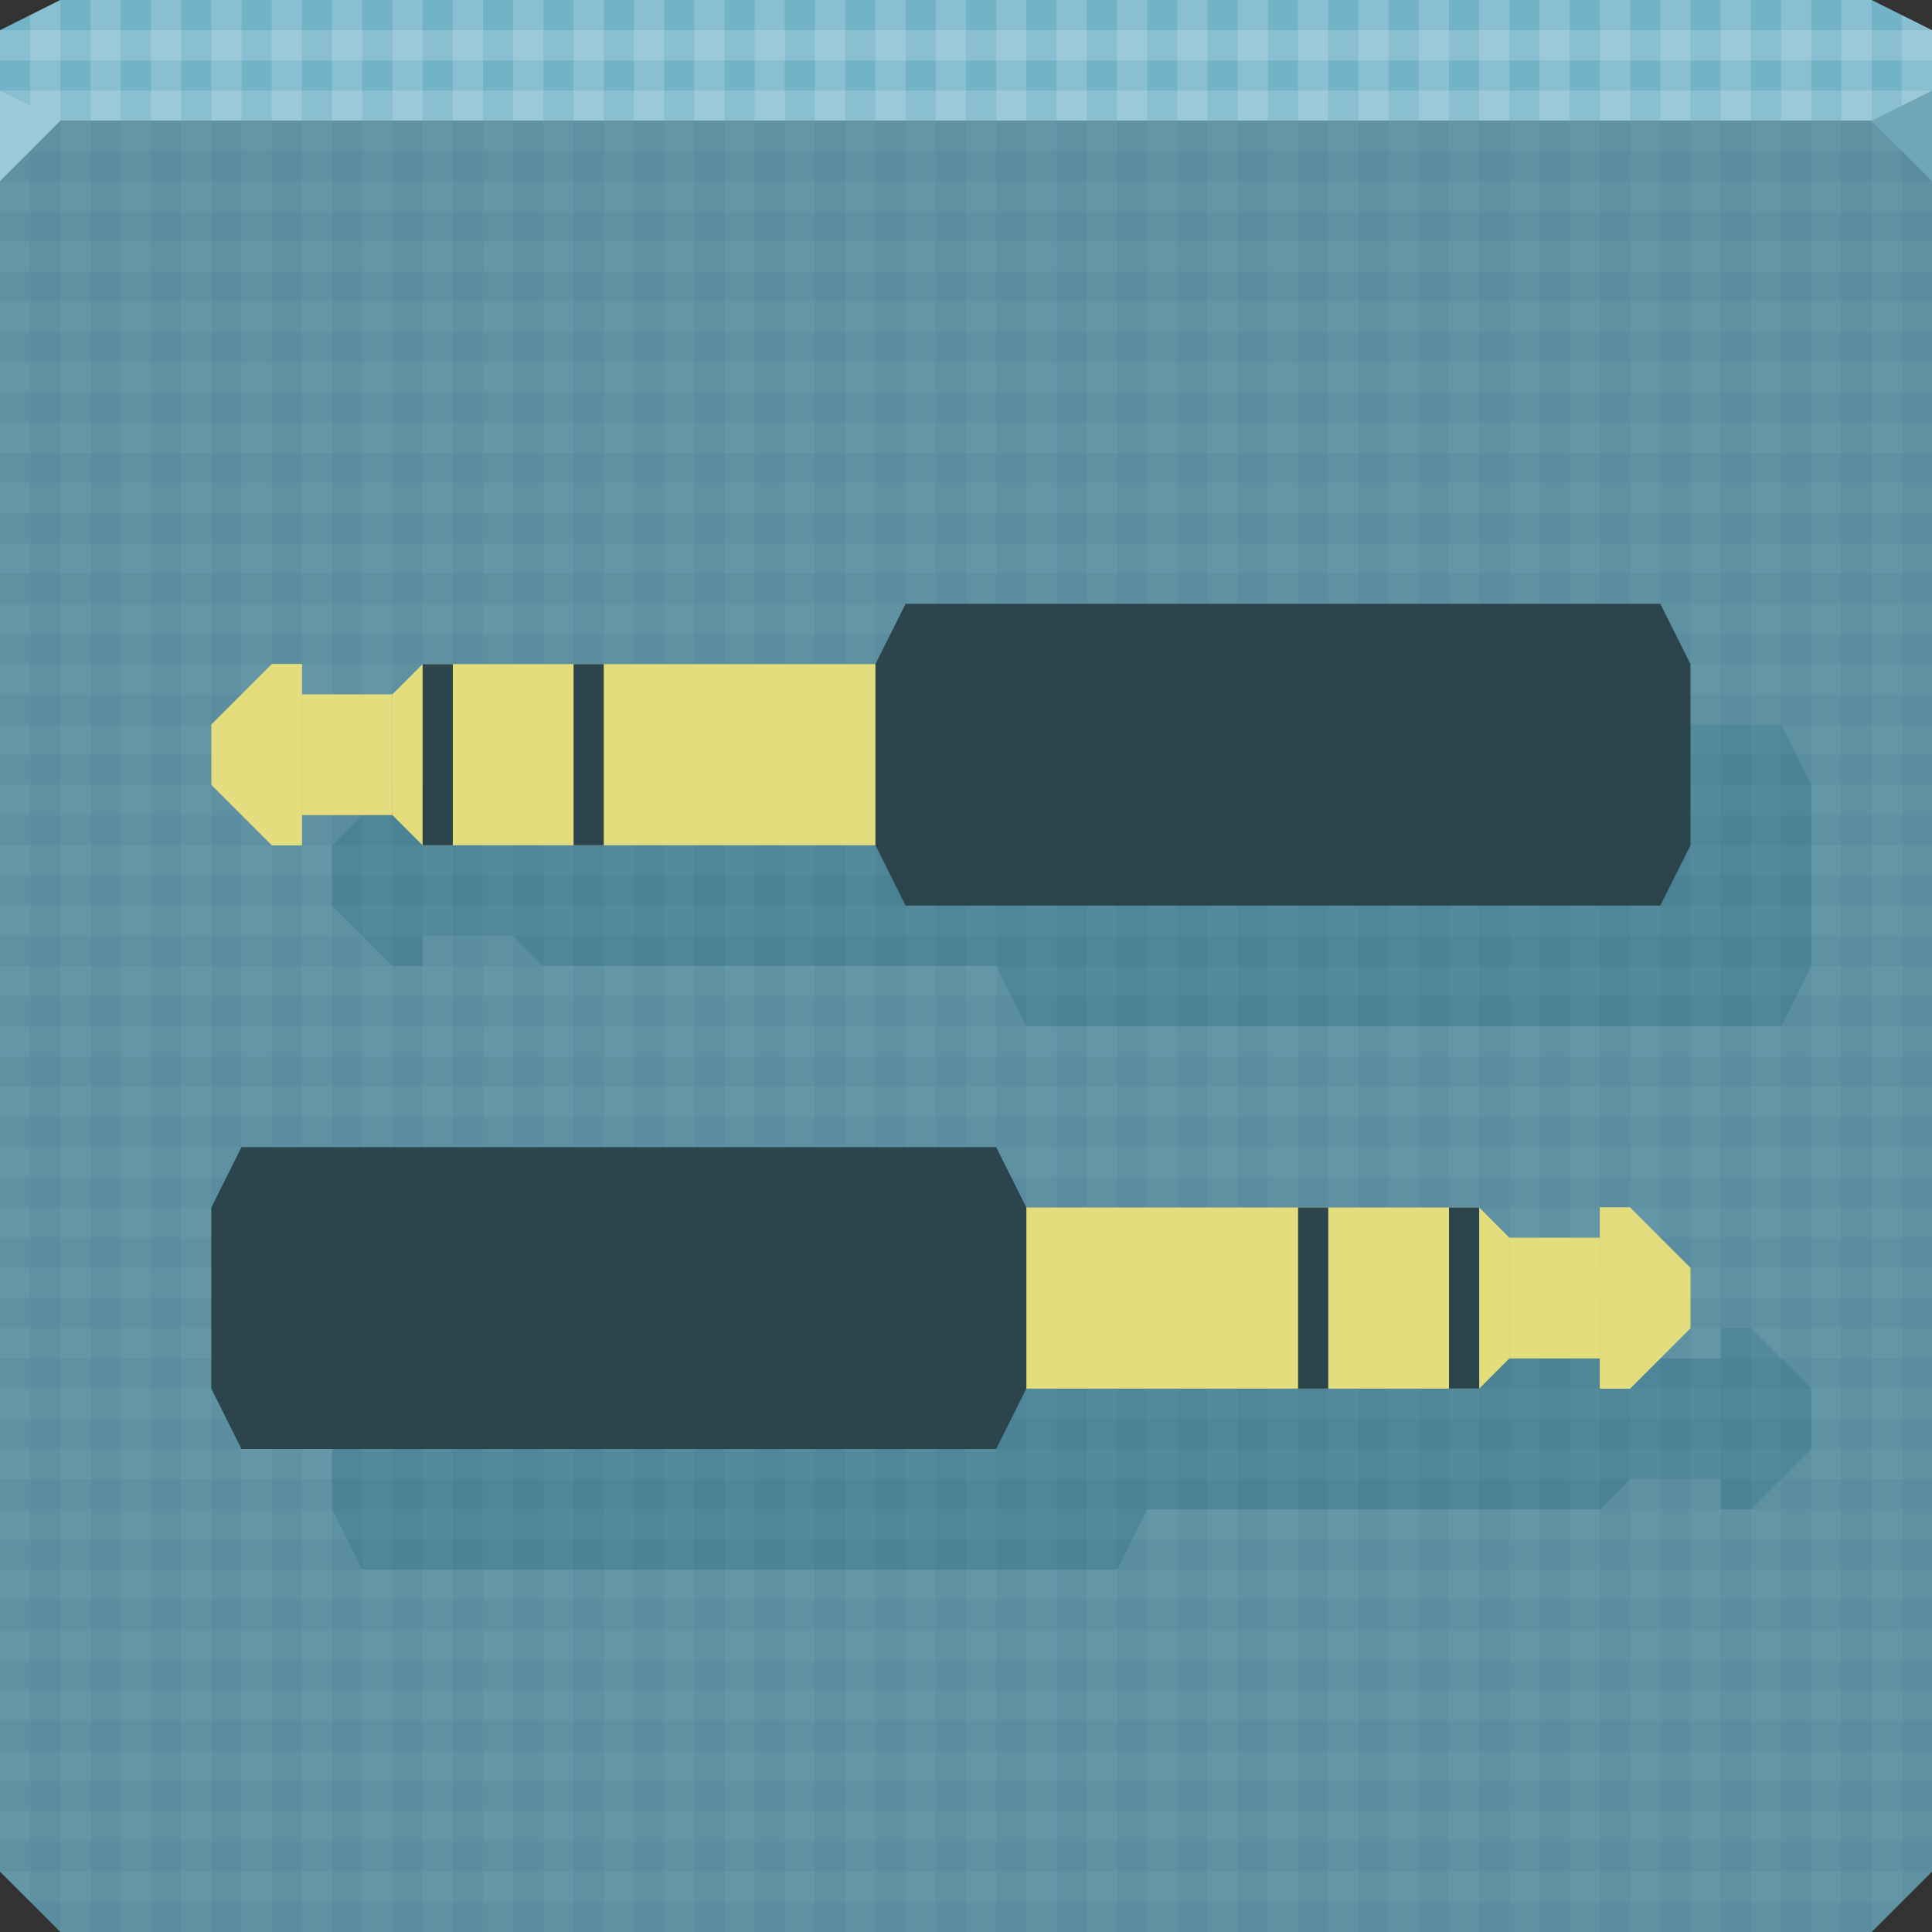 <svg xmlns="http://www.w3.org/2000/svg" viewBox="0 0 64 64" xmlns:xlink="http://www.w3.org/1999/xlink"><rect x="0" y="0" width="64" height="64" fill="#333333" stroke="none"/><g color="#000"><path d="m0 4v30 28l2 2h30 30l2-2v-28-30h-32-32" fill="#6397a7"/><path d="m2 0l-2 1v3h19.563 19.563 24.875v-3l-2-1h-22.875-19.563-17.563" fill="#73b3c8"/><g fill="#00475e" fill-opacity=".055"><path d="m0 5v1h64v-1h-64m0 2v1h64v-1h-64m0 2v1h64v-1h-64m0 2v1h64v-1h-64m0 2v1h64v-1h-64m0 2v1h64v-1h-64m0 2v1h64v-1h-64m0 2v1h64v-1h-64m0 2v1h64v-1h-64m0 2v1h64v-1h-64m0 2v1h64v-1h-64m0 2v1h64v-1h-64m0 2v1h64v-1h-64m0 2v1h64v-1h-64m0 2v1h64v-1h-64m0 2v1h64v-1h-64m0 2v1h64v-1h-64m0 2v1h64v-1h-64m0 2v1h64v-1h-64m0 2v1h64v-1h-64m0 2v1h64v-1h-64m0 2v1h64v-1h-64m0 2v1h64v-1h-64m0 2v1h64v-1h-64m0 2v1h64v-1h-64m0 2v1h64v-1h-64m0 2v1h64v-1h-64m0 2v1h64v-1h-64m0 2v1h64v-1h-64m1 2l1 1h60l1-1h-62"/><path d="m1 4v59l1 1v-60h-1m2 0v60h1v-60h-1m2 0v60h1v-60h-1m2 0v60h1v-60h-1m2 0v60h1v-60h-1m2 0v60h1v-60h-1m2 0v60h1v-60h-1m2 0v60h1v-60h-1m2 0v60h1v-60h-1m2 0v60h1v-60h-1m2 0v60h1v-60h-1m2 0v60h1v-60h-1m2 0v60h1v-60h-1m2 0v60h1v-60h-1m2 0v60h1v-60h-1m2 0v60h1v-60h-1m2 0v60h1v-60h-1m2 0v60h1v-60h-1m2 0v60h1v-60h-1m2 0v60h1v-60h-1m2 0v60h1v-60h-1m2 0v60h1v-60h-1m2 0v60h1v-60h-1m2 0v60h1v-60h-1m2 0v60h1v-60h-1m2 0v60h1v-60h-1m2 0v60h1v-60h-1m2 0v60h1v-60h-1m2 0v60h1v-60h-1m2 0v60h1v-60h-1m2 0v60h1v-60h-1m2 0v59l1-1v-28-30h-1"/></g></g><g transform="matrix(0 1 1 0-3 1)"><path d="m27 14l-2 2v1h1v3l-1 1v1 4 1 9l-2 1v25l2 1h2 4l2-1v-25l-2-1v-9-1-5l-1-1v-3h1v-1l-2-2h-2m16 0l-2 1v25l2 1v9 1 4 1l1 1v3h-1v1l2 2h2l2-2v-1h-1v-3l1-1v-1-4-1-9l2-1v-25l-2-1h-4-2" fill="#00475e" fill-opacity=".15" color="#000"/><g transform="translate(50)"><path d="m-23 17l-1-1h-4l-1 1z" fill="#e3dd7d" color="#000" id="0"/><path transform="scale(1-1)" d="m-29-33h6v16h-6z" fill="#e3dd7d" color="#000" id="1"/><path transform="scale(1-1)" fill="#2c454d" color="#000" d="m-29-18h6v1h-6z" id="2"/><path transform="scale(1-1)" fill="#2c454d" color="#000" d="m-29-23h6v1h-6z" id="3"/><path fill="#e3dd7d" color="#000" d="m-28 13h4v3h-4z" id="4"/><path d="m-29 13h6v-1l-2-2h-2l-2 2z" fill="#e3dd7d" color="#000" id="5"/><path transform="scale(1-1)" d="m-29-13h6v1h-6z" fill="#e3dd7d" color="#000" id="6"/><path d="m30 20l-1 2v2 2 2l1 2h25l1-2v-2-2-2l-1-2h-25" transform="matrix(0 1 1 0-51 3)" fill="#2c454d" color="#000"/></g><g transform="matrix(1 0 0-1 68 69)"><use xlink:href="#0"/><use xlink:href="#1"/><use xlink:href="#2"/><use xlink:href="#3"/><use xlink:href="#4"/><use xlink:href="#5"/><use xlink:href="#6"/><path d="m8 38l-1 2v2 2 2l1 2h25l1-2v-4-2l-1-2h-25" transform="matrix(0-1 1 0-69 66)" fill="#2c454d" color="#000"/></g></g><g fill="#fff" fill-opacity=".158" color="#000"><path d="m0 1v1h64v-1h-64m0 2v1h64v-1h-64"/><path d="m2 0l-1 .5v3.5h1v-4m1 0v4h1v-4h-1m2 0v4h1v-4h-1m2 0v4h1v-4h-1m2 0v4h1v-4h-1m2 0v4h1v-4h-1m2 0v4h1v-4h-1m2 0v4h1v-4h-1m2 0v4h1v-4h-1m2 0v4h.563.438v-4h-.438-.563m2 0v4h1v-4h-1m2 0v4h1v-4h-1m2 0v4h1v-4h-1m2 0v4h1v-4h-1m2 0v4h1v-4h-1m2 0v4h1v-4h-1m2 0v4h1v-4h-1m2 0v4h1v-4h-1m2 0v4h1v-4h-1m2 0v4h.125.875v-4h-.875-.125m2 0v4h1v-4h-1m2 0v4h1v-4h-1m2 0v4h1v-4h-1m2 0v4h1v-4h-1m2 0v4h1v-4h-1m2 0v4h1v-4h-1m2 0v4h1v-4h-1m2 0v4h1v-4h-1m2 0v4h1v-4h-1m2 0v4h1v-4h-1m2 0v4h1v-4h-1m2 .5v3.5h1v-3l-1-.5"/></g><path d="m64 6l-2-2 2-1z" fill="#71a6b8"/><path d="m0 3v3l2-2" fill="#9dcad9"/></svg>